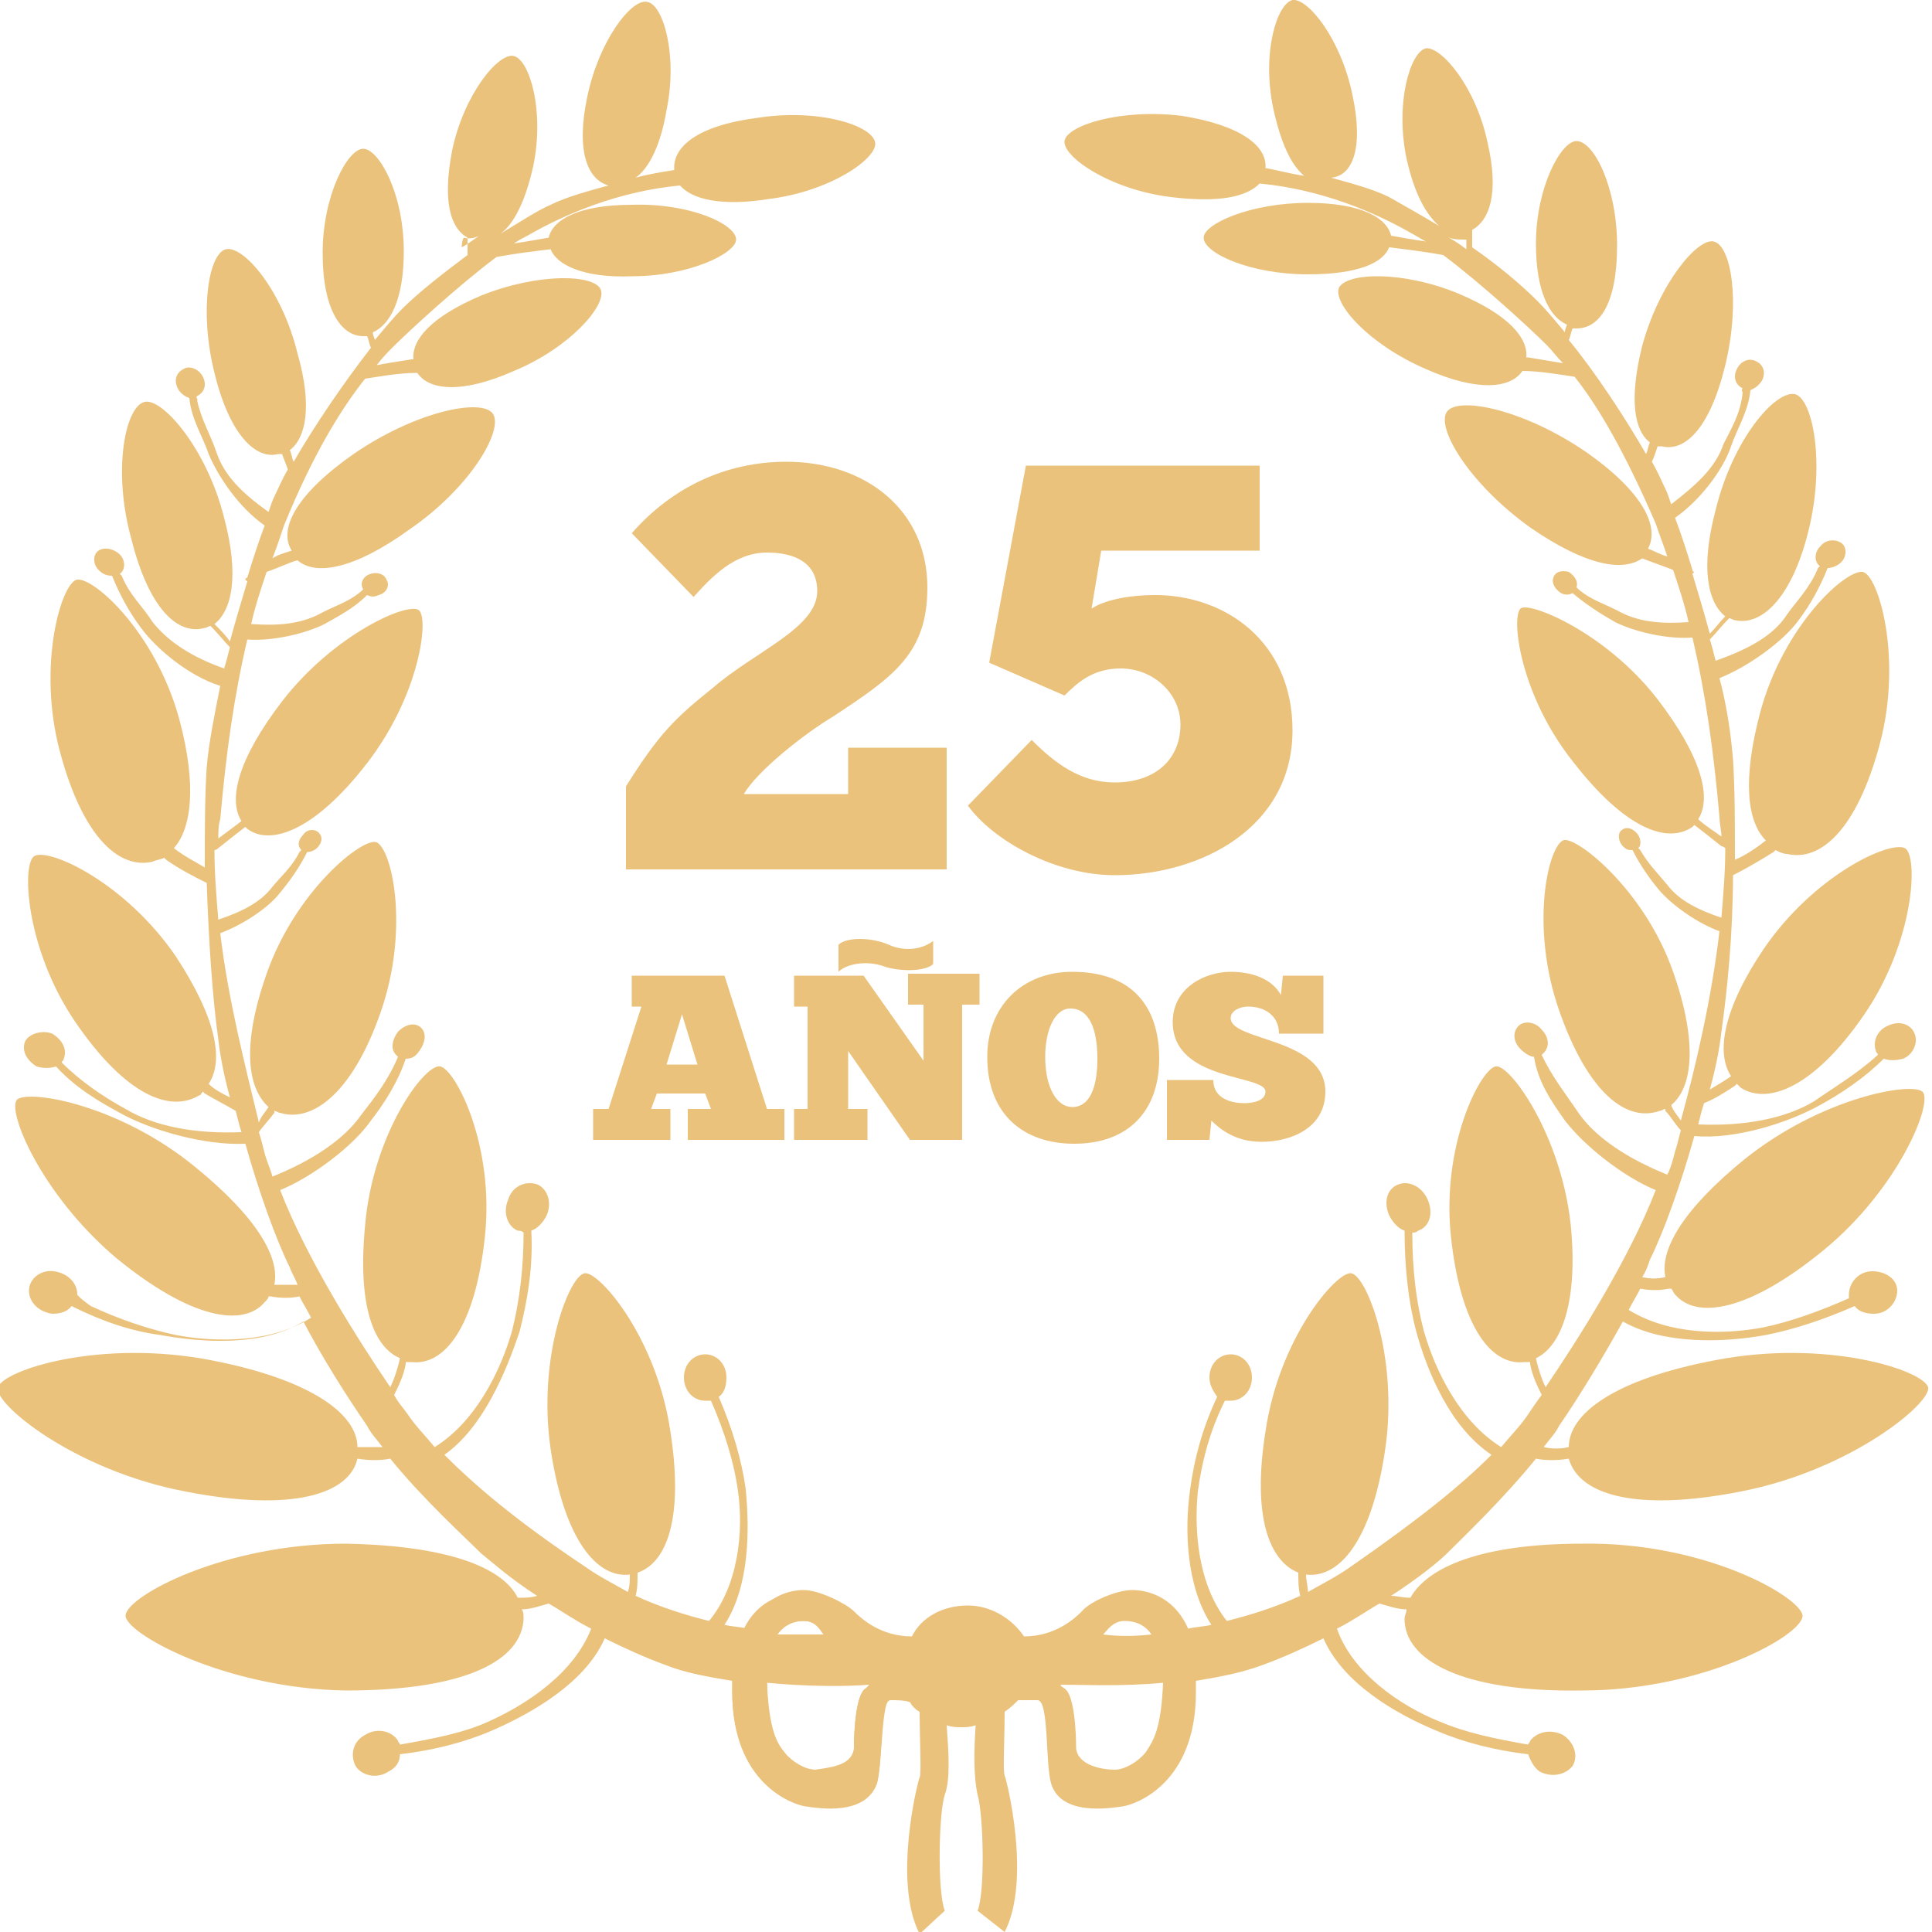 <?xml version="1.0" encoding="utf-8"?>
<!-- Generator: Adobe Illustrator 18.0.0, SVG Export Plug-In . SVG Version: 6.00 Build 0)  -->
<!DOCTYPE svg PUBLIC "-//W3C//DTD SVG 1.1//EN" "http://www.w3.org/Graphics/SVG/1.1/DTD/svg11.dtd">
<svg version="1.1" id="Layer_1" xmlns="http://www.w3.org/2000/svg" xmlns:xlink="http://www.w3.org/1999/xlink" x="0px" y="0px"
	 viewBox="0 0 100 100" enable-background="new 0 0 100 100" xml:space="preserve">
<g>
	<path fill="#EAC27C" d="M48.5,85.8c0.4,0.2-0.2,1.8-0.6,1.7c-0.4-0.1-1.2,0.3-1.8,0.4c-0.5,0.1-0.4,3.2-0.7,4.3
		c-0.5,1.7-3,1.3-3.7,1.2c-0.7-0.1-3.8-1.2-3.8-5.9c0-4.7,2.6-5,3.4-5c0.8,0,2.2,0.6,2.6,1.1c0.4,0.4,1.6,1.5,3.4,1.3
		C47.3,84.8,48.1,85.6,48.5,85.8z M44.7,86.3c-0.3-0.3-1.8-1.4-2-1.6s-0.4-0.8-1.1-0.8c-0.7,0-1.9,0.4-1.9,3c0,2.6,0.4,3.2,0.9,3.8
		c0.4,0.5,1.1,0.9,1.6,0.9c0.6,0,1.9-0.2,2-1.1c0-0.9,0.1-2.8,0.6-3.1C45.3,87.1,44.9,86.5,44.7,86.3z"/>
	<path fill="#EAC27C" d="M79.5,75.5c0.5,0.1,1.1,0.1,1.7,0c0,0,0,0,0,0c0.5,1.8,3.3,2.8,8.9,1.7c5.7-1.1,9.9-4.6,9.7-5.4
		c-0.3-0.9-5.3-2.5-11-1.4c-5.3,1-7.6,2.8-7.6,4.5c-0.4,0.1-0.9,0.1-1.3,0c0.3-0.4,0.6-0.7,0.8-1.1c1.1-1.6,2.3-3.6,3.3-5.4
		c2.1,1.2,5.2,1.1,7.4,0.7c1.5-0.3,3-0.8,4.6-1.5c0.2,0.3,0.6,0.4,1,0.4c0.7,0,1.2-0.6,1.2-1.2c0-0.6-0.6-1-1.3-1s-1.2,0.6-1.2,1.2
		c0,0.1,0,0.2,0,0.2c-1.6,0.7-3,1.2-4.4,1.5c-2.1,0.4-4.9,0.4-7-0.9c0.2-0.4,0.4-0.7,0.6-1.1c0.5,0.1,1,0.1,1.5,0c0,0,0.1,0,0.1,0
		c0.1,0.1,0.1,0.2,0.2,0.3c1.1,1.3,3.8,0.9,7.7-2.3c3.9-3.2,5.7-7.7,5.1-8.2c-0.6-0.5-5.2,0.3-9.2,3.5c-3.2,2.6-4.4,4.7-4.1,6.1
		c-0.4,0.1-0.8,0.1-1.2,0c0.2-0.3,0.3-0.6,0.4-0.9c0.7-1.4,1.6-3.9,2.3-6.4c2.1,0.2,4.9-0.7,6.5-1.6c1.1-0.6,2.3-1.4,3.3-2.4
		c0.3,0.1,0.6,0.1,1,0c0.5-0.2,0.8-0.8,0.6-1.3c-0.2-0.5-0.8-0.7-1.4-0.4c-0.5,0.2-0.8,0.8-0.6,1.3c0,0.1,0.1,0.1,0.1,0.2
		c-1.1,1-2.3,1.7-3.3,2.4c-1.5,0.9-3.6,1.3-6,1.2c0.1-0.4,0.2-0.8,0.3-1.1c0.5-0.2,1-0.5,1.6-0.9c0,0,0.1-0.1,0.1-0.1
		c0.1,0.1,0.1,0.1,0.2,0.2c1.4,0.9,3.8,0,6.4-3.8c2.6-3.8,2.8-8.2,2.1-8.6c-0.8-0.4-4.7,1.4-7.3,5.2c-2.1,3.1-2.5,5.4-1.7,6.6
		c-0.4,0.3-0.8,0.5-1.1,0.7c0.3-1.1,0.5-2.1,0.6-3c0.3-2.1,0.6-5.1,0.6-8.1c0.6-0.3,1.3-0.7,2.1-1.2c0,0,0,0,0.1-0.1
		c0.2,0.1,0.4,0.2,0.6,0.2c1.7,0.4,3.6-1.2,4.8-5.7c1.2-4.5-0.1-8.8-0.9-8.9c-0.9-0.1-4.1,2.8-5.3,7.3c-0.9,3.4-0.7,5.6,0.3,6.6
		c-0.5,0.4-1.1,0.8-1.6,1c0-1.8,0-3.6-0.1-5.2c-0.1-1.2-0.3-2.7-0.7-4.2c1.5-0.6,3.3-1.9,4.1-3c0.6-0.8,1.1-1.7,1.5-2.7
		c0.2,0,0.5-0.1,0.7-0.3c0.3-0.3,0.3-0.8,0-1c-0.3-0.2-0.8-0.2-1.1,0.2c-0.3,0.3-0.3,0.8,0,1c0,0-0.1,0.1-0.1,0.1
		c-0.4,1-1.1,1.7-1.6,2.4c-0.7,1.1-2,1.8-3.7,2.4c-0.1-0.4-0.2-0.8-0.3-1.1c0.3-0.3,0.6-0.7,1-1.1c0.1,0,0.2,0.1,0.3,0.1
		c1.3,0.3,2.9-1,3.8-4.6c0.9-3.6,0.2-6.9-0.7-7.1c-1-0.2-3.2,2.3-4.1,6c-0.8,3-0.4,4.8,0.5,5.5c-0.3,0.3-0.5,0.6-0.8,0.9
		c-0.3-1.1-0.6-2.1-0.9-3.1l0.1-0.1c0,0-0.1,0-0.1-0.1c-0.3-1-0.6-1.9-0.9-2.7c1.3-0.9,2.5-2.5,2.9-3.7c0.3-0.9,0.9-1.8,1-2.9
		c0.2-0.1,0.4-0.2,0.6-0.5c0.2-0.4,0.1-0.8-0.3-1s-0.8,0-1,0.4c-0.2,0.4-0.1,0.8,0.3,1c0,0-0.1,0.1,0,0.2c-0.1,1.1-0.6,1.9-1,2.7
		c-0.4,1.2-1.4,2.1-2.7,3.1c-0.1-0.3-0.2-0.6-0.3-0.8c-0.2-0.4-0.4-0.9-0.7-1.4c0.1-0.2,0.2-0.5,0.3-0.8c0,0,0.1,0,0.2,0
		c1.2,0.3,2.5-0.9,3.3-4.2c0.8-3.3,0.3-6.2-0.6-6.4c-0.8-0.2-2.8,2.1-3.7,5.4c-0.7,2.8-0.4,4.4,0.4,5c-0.1,0.2-0.1,0.4-0.2,0.6
		c-1.1-1.9-2.6-4.2-4-5.9c0.1-0.2,0.1-0.4,0.2-0.6c0.1,0,0.1,0,0.2,0c1.2,0,2.1-1.3,2.1-4.3s-1.2-5.4-2.1-5.4
		c-0.8,0-2.1,2.4-2.1,5.3c0,2.5,0.7,3.8,1.6,4.2c0,0.1-0.1,0.2-0.1,0.4c-0.5-0.6-1-1.2-1.4-1.6c-0.9-0.9-2.1-1.9-3.4-2.8
		c0-0.3,0-0.6,0-0.9c0.9-0.5,1.4-1.9,0.8-4.5c-0.6-2.9-2.4-5-3.2-4.9c-0.8,0.2-1.6,2.8-1,5.7c0.4,1.8,1,2.9,1.7,3.5
		c-1-0.6-1.9-1.1-2.6-1.5c-0.8-0.4-1.9-0.7-3-1C70,9.1,70.6,7.7,70,4.9c-0.6-2.9-2.3-5-3.1-4.9c-0.8,0.2-1.6,2.7-1,5.6
		c0.4,1.8,0.9,2.9,1.6,3.5c-0.7-0.1-1.4-0.3-2-0.4c0.1-1.1-1.2-2.2-4.3-2.7c-3.2-0.4-6,0.5-6.1,1.3c-0.1,0.8,2.3,2.5,5.5,2.9
		c2.5,0.3,3.9,0,4.6-0.7c3.2,0.3,6,1.5,7.9,2.6c0.2,0.1,0.5,0.3,0.7,0.4c-0.7-0.1-1.2-0.2-1.8-0.3c-0.2-0.9-1.5-1.7-4.3-1.7
		c-3,0-5.4,1.1-5.4,1.8c0,0.8,2.4,1.9,5.4,1.9c2.6,0,3.9-0.6,4.2-1.4c0.8,0.1,1.7,0.2,2.8,0.4c2,1.5,4.5,3.8,5.4,4.7
		c0.2,0.2,0.5,0.6,0.8,0.9c-0.6-0.1-1.2-0.2-1.8-0.3c0,0-0.1,0-0.1,0c0.1-1-0.9-2.2-3.5-3.3c-2.9-1.2-5.8-1.1-6.2-0.3
		c-0.3,0.8,1.5,2.9,4.5,4.2c2.7,1.2,4.4,1,5,0.1c0.9,0,2,0.2,2.7,0.3c1.2,1.5,2.6,3.9,4.2,7.6c0.2,0.6,0.4,1.1,0.6,1.7
		c-0.4-0.1-0.7-0.3-1-0.4c0.6-1.1-0.2-2.9-3.2-5c-3.2-2.2-6.6-2.9-7.2-2.1c-0.6,0.8,1.1,3.7,4.3,6c2.9,2,4.8,2.3,5.8,1.6
		c0.5,0.2,1.1,0.4,1.6,0.6c0.3,0.9,0.6,1.8,0.8,2.7c-1.4,0.1-2.5,0-3.5-0.5c-0.7-0.4-1.5-0.6-2.2-1.2c0,0-0.1-0.1-0.1-0.1
		c0.1-0.3-0.1-0.6-0.4-0.8c-0.4-0.1-0.7,0-0.8,0.3c-0.1,0.3,0.1,0.6,0.4,0.8c0.2,0.1,0.4,0.1,0.6,0c0.7,0.6,1.5,1.1,2.2,1.5
		c1,0.5,2.7,0.9,4,0.8c0.7,3,1.1,5.9,1.4,9.3c0,0.3,0.1,0.7,0.1,1c-0.4-0.3-0.9-0.6-1.2-0.9c0.7-1.1,0.2-3.2-2.1-6.2
		c-2.7-3.5-6.7-5.1-7.1-4.7c-0.5,0.5,0,4.5,2.7,7.9c2.7,3.5,4.9,4.3,6.2,3.4c0,0,0,0,0.1-0.1c0.4,0.3,0.9,0.7,1.4,1.1
		c0.1,0,0.2,0.1,0.2,0.1c0,1.2-0.1,2.4-0.2,3.6c-1.2-0.4-2.2-0.9-2.8-1.7c-0.5-0.6-1-1.1-1.4-1.8c0,0-0.1-0.1-0.1-0.1
		c0.2-0.2,0.1-0.6-0.1-0.8c-0.3-0.3-0.6-0.3-0.8-0.1c-0.2,0.2-0.1,0.6,0.1,0.8c0.2,0.2,0.3,0.2,0.5,0.2c0.4,0.8,0.9,1.5,1.4,2.1
		c0.7,0.8,2,1.7,3.1,2.1c-0.4,3.4-1.2,6.9-2,9.8c-0.2-0.3-0.4-0.5-0.5-0.8c1.1-0.9,1.4-3.2,0.1-6.9c-1.5-4.3-5.1-7.1-5.7-6.8
		c-0.8,0.4-1.7,4.5-0.2,8.8c1.5,4.3,3.5,5.8,5.2,5.2c0.1,0,0.2-0.1,0.3-0.1c0,0,0,0.1,0,0.1c0.3,0.3,0.5,0.7,0.8,1
		c-0.1,0.4-0.2,0.8-0.3,1.1c-0.1,0.4-0.2,0.8-0.4,1.2c-2-0.8-3.7-1.9-4.6-3.2c-0.6-0.9-1.4-1.9-1.9-3c0,0,0.1-0.1,0.1-0.1
		c0.3-0.3,0.3-0.8-0.1-1.2c-0.3-0.4-0.9-0.5-1.2-0.2s-0.3,0.8,0.1,1.2c0.2,0.2,0.5,0.4,0.7,0.4C79.6,56,80.3,57,81,58
		c1,1.3,3,2.9,4.7,3.6c-1.4,3.6-4,7.7-5.7,10.2c-0.2-0.4-0.4-1-0.5-1.5c1.3-0.6,2.2-2.9,1.8-6.9c-0.5-4.7-3.2-8.4-3.9-8.2
		c-0.8,0.2-2.8,4.1-2.3,8.8c0.5,4.7,2.1,6.7,3.8,6.5c0.1,0,0.2,0,0.3,0c0,0,0,0.1,0,0.1c0.1,0.6,0.4,1.2,0.6,1.6
		c-0.3,0.4-0.5,0.7-0.7,1c-0.4,0.6-0.9,1.1-1.4,1.7c-2.1-1.3-3.4-3.9-4-6c-0.4-1.5-0.6-3.2-0.6-5.1c0.1,0,0.2,0,0.3-0.1
		c0.6-0.2,0.8-0.9,0.5-1.6c-0.3-0.7-1-1-1.5-0.8c-0.6,0.2-0.8,0.9-0.5,1.6c0.2,0.4,0.5,0.7,0.8,0.8c0,1.9,0.2,3.7,0.6,5.2
		c0.6,2.2,1.8,5,3.9,6.4c-1.6,1.6-3.7,3.3-7.3,5.8c-0.7,0.5-1.5,0.9-2.2,1.3c0-0.3-0.1-0.6-0.1-0.9c1.7,0.2,3.4-1.7,4.1-6.5
		c0.7-4.8-1-9.1-1.8-9.1c-0.8,0-3.7,3.4-4.4,8.2c-0.7,4.4,0.2,6.7,1.7,7.3c0,0.4,0,0.8,0.1,1.2c-1.3,0.6-2.6,1-3.8,1.3
		c-1.5-1.9-1.7-4.7-1.5-6.7c0.2-1.5,0.6-3.1,1.4-4.7c0.1,0,0.2,0,0.3,0c0.6,0,1.1-0.5,1.1-1.2s-0.5-1.2-1.1-1.2s-1.1,0.5-1.1,1.2
		c0,0.4,0.2,0.7,0.4,1c-0.8,1.7-1.2,3.3-1.4,4.8c-0.3,2.1-0.2,5,1.1,7c-0.4,0.1-0.8,0.1-1.2,0.2c-0.8-1.8-2.3-2-2.9-2
		c-0.8,0-2.2,0.6-2.6,1.1c-0.4,0.4-1.4,1.3-3,1.3c-0.6-0.9-1.7-1.6-2.9-1.6c-1.3,0-2.4,0.6-2.9,1.6c-1.6,0-2.6-0.9-3-1.3
		c-0.4-0.4-1.8-1.1-2.6-1.1c-0.6,0-2,0.2-2.9,2c-0.4-0.1-0.8-0.1-1.2-0.2c1.3-2,1.3-4.9,1.1-7c-0.2-1.5-0.7-3.2-1.4-4.8
		c0.3-0.2,0.4-0.6,0.4-1c0-0.7-0.5-1.2-1.1-1.2s-1.1,0.5-1.1,1.2s0.5,1.2,1.1,1.2c0.1,0,0.2,0,0.3,0c0.7,1.6,1.2,3.2,1.4,4.7
		c0.3,2.1,0,4.9-1.5,6.7c-1.2-0.3-2.5-0.7-3.8-1.3c0.1-0.4,0.1-0.7,0.1-1.2c1.5-0.5,2.4-2.8,1.7-7.3c-0.7-4.8-3.6-8.2-4.4-8.2
		c-0.8,0-2.5,4.3-1.8,9.1c0.7,4.7,2.4,6.7,4.1,6.5c0,0.3,0,0.6-0.1,0.9c-0.7-0.4-1.5-0.8-2.2-1.3c-3.6-2.4-5.7-4.2-7.3-5.8
		c2-1.4,3.2-4.3,3.9-6.4c0.4-1.6,0.7-3.3,0.6-5.2c0.3-0.1,0.6-0.4,0.8-0.8c0.3-0.7,0-1.4-0.5-1.6c-0.6-0.2-1.3,0.1-1.5,0.8
		c-0.3,0.7,0,1.4,0.5,1.6c0.1,0,0.2,0,0.3,0.1c0,1.8-0.2,3.5-0.6,5.1c-0.6,2.1-1.9,4.7-4,6c-0.5-0.6-1-1.1-1.4-1.7
		c-0.2-0.3-0.5-0.6-0.7-1c0.2-0.4,0.5-1,0.6-1.6c0,0,0-0.1,0-0.1c0.1,0,0.2,0,0.3,0c1.7,0.2,3.3-1.8,3.8-6.5
		c0.5-4.7-1.5-8.6-2.3-8.8c-0.8-0.2-3.5,3.5-3.9,8.2c-0.4,4.1,0.4,6.3,1.8,6.9c-0.1,0.5-0.3,1.1-0.5,1.5c-1.7-2.5-4.3-6.6-5.7-10.2
		c1.7-0.7,3.8-2.3,4.7-3.6c0.7-0.9,1.4-2,1.8-3.2c0.3,0,0.5-0.1,0.7-0.4c0.3-0.4,0.4-0.9,0.1-1.2s-0.8-0.2-1.2,0.2
		c-0.3,0.4-0.4,0.9-0.1,1.2c0,0,0.1,0.1,0.1,0.1c-0.5,1.2-1.2,2.1-1.9,3c-0.9,1.3-2.6,2.4-4.6,3.2c-0.1-0.4-0.3-0.8-0.4-1.2
		c-0.1-0.4-0.2-0.8-0.3-1.1c0.2-0.3,0.5-0.6,0.8-1c0,0,0-0.1,0-0.1c0.1,0,0.2,0.1,0.3,0.1c1.6,0.5,3.7-0.9,5.2-5.2
		c1.5-4.3,0.6-8.4-0.2-8.8c-0.7-0.3-4.2,2.5-5.7,6.8c-1.3,3.7-1,5.9,0.1,6.9c-0.2,0.3-0.4,0.5-0.5,0.8c-0.7-2.9-1.6-6.4-2-9.8
		c1.1-0.4,2.5-1.3,3.1-2.1c0.5-0.6,1-1.3,1.4-2.1c0.2,0,0.4-0.1,0.5-0.2c0.3-0.3,0.3-0.6,0.1-0.8c-0.2-0.2-0.6-0.2-0.8,0.1
		c-0.3,0.3-0.3,0.6-0.1,0.8c0,0-0.1,0.1-0.1,0.1c-0.4,0.8-1,1.3-1.4,1.8c-0.6,0.8-1.6,1.3-2.8,1.7c-0.1-1.2-0.2-2.4-0.2-3.6
		c0.1,0,0.2-0.1,0.2-0.1c0.5-0.4,1-0.8,1.4-1.1c0,0,0,0,0.1,0.1c1.2,0.9,3.5,0.1,6.2-3.4c2.7-3.5,3.2-7.4,2.7-7.9
		c-0.5-0.5-4.4,1.2-7.1,4.7c-2.3,3-2.8,5.1-2.1,6.2c-0.4,0.3-0.8,0.6-1.2,0.9c0-0.3,0-0.7,0.1-1c0.3-3.4,0.7-6.3,1.4-9.3
		c1.3,0.1,3-0.3,4-0.8c0.7-0.4,1.5-0.8,2.2-1.5c0.2,0.1,0.4,0.1,0.6,0c0.4-0.1,0.6-0.5,0.4-0.8c-0.1-0.3-0.5-0.4-0.8-0.3
		c-0.4,0.1-0.6,0.5-0.4,0.8c0,0-0.1,0.1-0.1,0.1c-0.7,0.6-1.5,0.8-2.2,1.2c-1,0.5-2.1,0.6-3.5,0.5c0.2-0.9,0.5-1.8,0.8-2.7
		c0.6-0.2,1.2-0.5,1.6-0.6c0.9,0.8,2.9,0.5,5.8-1.6c3.2-2.2,4.9-5.2,4.3-6c-0.6-0.8-4-0.1-7.2,2.1c-3,2.1-3.9,3.9-3.2,5
		c-0.3,0.1-0.7,0.2-1,0.4c0.2-0.5,0.4-1.1,0.6-1.7c1.5-3.7,3-6.1,4.2-7.6c0.7-0.1,1.7-0.3,2.7-0.3c0.6,0.9,2.3,1.1,5-0.1
		c2.9-1.2,4.8-3.4,4.5-4.2c-0.3-0.8-3.2-0.9-6.2,0.3c-2.6,1.1-3.6,2.3-3.5,3.3c0,0-0.1,0-0.1,0c-0.6,0.1-1.3,0.2-1.8,0.3
		c0.3-0.4,0.6-0.7,0.8-0.9c0.9-0.9,3.4-3.2,5.4-4.7c1.1-0.2,2-0.3,2.8-0.4c0.3,0.8,1.7,1.5,4.2,1.4c3,0,5.4-1.2,5.4-1.9
		c0-0.8-2.4-1.9-5.4-1.8c-2.8,0-4.1,0.8-4.3,1.7c-0.6,0.1-1.1,0.2-1.8,0.3c0.3-0.2,0.5-0.3,0.7-0.4c1.9-1.1,4.7-2.3,7.9-2.6
		c0.6,0.7,2.1,1.1,4.6,0.7c3.2-0.4,5.6-2.1,5.5-2.9c-0.1-0.9-2.9-1.8-6.1-1.3c-3.1,0.4-4.4,1.5-4.3,2.7c-0.6,0.1-1.3,0.2-2,0.4
		c0.7-0.5,1.3-1.7,1.6-3.5c0.6-2.9-0.2-5.5-1-5.6c-0.8-0.2-2.5,2-3.1,4.9c-0.6,2.8,0,4.3,1.1,4.6c-1.1,0.3-2.2,0.6-3,1
		c-0.7,0.3-1.6,0.9-2.6,1.5c0.7-0.5,1.3-1.7,1.7-3.5c0.6-2.9-0.2-5.5-1-5.7c-0.8-0.2-2.6,2-3.2,4.9c-0.5,2.6-0.1,4,0.8,4.5
		c0,0.3,0,0.7,0,0.9c-1.2,0.9-2.5,1.9-3.4,2.8c-0.4,0.4-0.9,1-1.4,1.6c0-0.1-0.1-0.2-0.1-0.4c0.9-0.4,1.6-1.7,1.6-4.2
		c0-3-1.3-5.3-2.1-5.3c-0.8,0-2.1,2.4-2.1,5.4c0,3,1,4.3,2.1,4.3c0.1,0,0.1,0,0.2,0c0.1,0.2,0.1,0.4,0.2,0.6c-1.4,1.8-2.9,4-4,5.9
		c-0.1-0.2-0.1-0.4-0.2-0.6c0.8-0.6,1.2-2.2,0.4-5c-0.8-3.3-2.8-5.6-3.7-5.4c-0.9,0.2-1.4,3.2-0.6,6.4c0.8,3.3,2.2,4.5,3.3,4.2
		c0.1,0,0.1,0,0.2,0c0.1,0.3,0.2,0.5,0.3,0.8c-0.3,0.5-0.5,1-0.7,1.4c-0.1,0.2-0.2,0.5-0.3,0.8c-1.4-1-2.3-1.9-2.7-3.1
		c-0.3-0.9-0.8-1.7-1-2.7c0.1,0-0.1-0.1,0-0.2c0.4-0.2,0.5-0.6,0.3-1c-0.2-0.4-0.7-0.6-1-0.4c-0.4,0.2-0.5,0.6-0.3,1
		c0.1,0.2,0.3,0.4,0.6,0.5c0.1,1.1,0.7,2,1,2.9c0.5,1.2,1.6,2.8,2.9,3.7c-0.3,0.8-0.6,1.7-0.9,2.7c0,0-0.1,0-0.1,0.1l0.1,0.1
		c-0.3,1-0.6,2-0.9,3.1c-0.2-0.3-0.5-0.6-0.8-0.9c0.9-0.7,1.3-2.5,0.5-5.5c-0.9-3.6-3.2-6.2-4.1-6c-1,0.2-1.7,3.5-0.7,7.1
		c0.9,3.6,2.4,5,3.8,4.6c0.1,0,0.2-0.1,0.3-0.1c0.4,0.4,0.7,0.8,1,1.1c-0.1,0.4-0.2,0.8-0.3,1.1c-1.7-0.6-2.9-1.4-3.7-2.4
		c-0.5-0.8-1.2-1.4-1.6-2.4c0,0-0.1-0.1-0.1-0.1c0.3-0.2,0.3-0.7,0-1c-0.3-0.3-0.8-0.4-1.1-0.2c-0.3,0.2-0.3,0.7,0,1
		c0.2,0.2,0.4,0.3,0.7,0.3c0.4,1,0.9,1.9,1.5,2.7c0.8,1.1,2.5,2.5,4.1,3c-0.3,1.5-0.6,3-0.7,4.2c-0.1,1.5-0.1,3.3-0.1,5.2
		c-0.5-0.3-1.1-0.6-1.6-1c0.9-1,1.2-3.2,0.3-6.6c-1.2-4.5-4.4-7.4-5.3-7.3c-0.8,0.1-2.1,4.4-0.9,8.9c1.2,4.5,3.1,6.1,4.8,5.7
		c0.2-0.1,0.4-0.1,0.6-0.2c0,0,0,0,0.1,0.1c0.7,0.5,1.5,0.9,2.1,1.2c0.1,3,0.3,6,0.6,8.1c0.1,0.9,0.3,1.9,0.6,3
		c-0.4-0.2-0.8-0.4-1.1-0.7c0.8-1.2,0.4-3.4-1.7-6.6c-2.6-3.8-6.5-5.6-7.3-5.2c-0.7,0.3-0.5,4.8,2.1,8.6c2.6,3.8,4.9,4.7,6.4,3.8
		c0.1,0,0.1-0.1,0.2-0.2c0,0,0.1,0.1,0.1,0.1c0.5,0.3,1.1,0.6,1.6,0.9c0.1,0.4,0.2,0.8,0.3,1.1c-2.4,0.1-4.5-0.3-6-1.2
		c-1.1-0.6-2.3-1.4-3.3-2.4c0-0.1,0.1-0.1,0.1-0.2c0.2-0.5-0.1-1-0.6-1.3c-0.5-0.2-1.2,0-1.4,0.4c-0.2,0.5,0.1,1,0.6,1.3
		c0.3,0.1,0.7,0.1,1,0c1,1.1,2.2,1.8,3.3,2.4c1.6,0.9,4.4,1.7,6.5,1.6c0.7,2.5,1.6,5,2.3,6.4c0.1,0.3,0.3,0.6,0.4,0.9
		c-0.4,0-0.8,0-1.2,0c0.3-1.4-0.9-3.5-4.1-6.1c-3.9-3.2-8.5-4-9.2-3.5c-0.6,0.5,1.2,4.9,5.1,8.2c3.9,3.2,6.6,3.6,7.7,2.3
		c0.1-0.1,0.2-0.2,0.2-0.3c0,0,0.1,0,0.1,0c0.5,0.1,1.1,0.1,1.5,0c0.2,0.4,0.4,0.7,0.6,1.1c-2,1.3-4.9,1.3-7,0.9
		c-1.4-0.3-2.9-0.8-4.4-1.5C4,67.1,4,67,4,67c0-0.6-0.5-1.1-1.2-1.2s-1.3,0.4-1.3,1c0,0.6,0.5,1.1,1.2,1.2c0.4,0,0.8-0.1,1-0.4
		c1.6,0.8,3.1,1.3,4.6,1.5c2.2,0.4,5.3,0.6,7.4-0.7c1,1.9,2.2,3.8,3.3,5.4c0.2,0.4,0.5,0.7,0.8,1.1c-0.4,0-0.9,0-1.3,0
		c0-1.7-2.4-3.5-7.6-4.5c-5.7-1.1-10.7,0.5-11,1.4c-0.3,0.8,3.9,4.3,9.7,5.4c5.6,1.1,8.5,0.1,8.9-1.7c0,0,0,0,0,0
		c0.6,0.1,1.2,0.1,1.7,0c1.7,2.1,3.9,4.1,4.7,4.9c0.5,0.4,1.5,1.3,2.9,2.2c-0.3,0.1-0.7,0.1-1,0.1c-0.8-1.6-3.7-2.7-8.9-2.8
		c-6.3,0-11.3,2.7-11.4,3.7c-0.1,0.9,5.1,3.8,11.4,3.9c6.3,0,9.1-1.6,9.2-3.7c0-0.2,0-0.4-0.1-0.5c0.5,0,1-0.2,1.4-0.3
		c0.7,0.4,1.4,0.9,2.2,1.3c-0.9,2.3-3.3,3.9-5.3,4.8c-1.3,0.6-2.9,0.9-4.6,1.2c0-0.1-0.1-0.1-0.1-0.2c-0.3-0.5-1.1-0.7-1.7-0.3
		c-0.6,0.3-0.8,1-0.5,1.6c0.3,0.5,1.1,0.7,1.7,0.3c0.4-0.2,0.6-0.5,0.6-0.9c1.7-0.2,3.3-0.6,4.7-1.2c2.1-0.9,4.9-2.5,5.9-4.8
		c1,0.5,2.1,1,3.2,1.4c1,0.4,2.2,0.6,3.4,0.8c0,0.2,0,0.4,0,0.6c0,4.7,3.1,5.8,3.8,5.9c0.7,0.1,3.1,0.5,3.7-1.2
		c0.3-1.1,0.1-4.3,0.7-4.3c0.3,0,0.7,0,1,0.1c0.1,0.2,0.3,0.4,0.5,0.5c0,1.4,0.1,3.2,0,3.4c-0.1,0.2-1.4,5.4,0,8.1l1.3-1.2
		c-0.4-1.1-0.3-5.1,0-6c0.3-0.8,0.2-2.2,0.1-3.6c0.3,0.1,0.5,0.1,0.8,0.1c0.2,0,0.4,0,0.7-0.1c-0.1,1.4-0.1,2.7,0.1,3.6
		c0.3,1,0.4,5,0,6L52,100c1.4-2.7,0.1-7.9,0-8.1c-0.1-0.2,0-1.9,0-3.3c0.3-0.2,0.5-0.4,0.7-0.6c0.3,0,0.7,0,1,0
		c0.6,0,0.4,3.2,0.7,4.3c0.5,1.7,3,1.3,3.7,1.2c0.7-0.1,3.8-1.2,3.8-5.9c0-0.2,0-0.4,0-0.6c1.2-0.2,2.3-0.4,3.4-0.8
		c1.1-0.4,2.2-0.9,3.2-1.4c1,2.3,3.7,3.9,5.9,4.8c1.4,0.6,3,1,4.7,1.2c0.1,0.3,0.3,0.7,0.6,0.9c0.6,0.3,1.3,0.2,1.7-0.3
		c0.3-0.5,0.1-1.2-0.5-1.6c-0.6-0.3-1.3-0.2-1.7,0.3c0,0.1-0.1,0.1-0.1,0.2c-1.7-0.3-3.2-0.6-4.6-1.2c-2-0.8-4.5-2.5-5.3-4.8
		c0.8-0.4,1.5-0.9,2.2-1.3c0.4,0.1,0.9,0.3,1.4,0.3c0,0.2-0.1,0.3-0.1,0.5c0,2.1,2.9,3.8,9.2,3.7c6.3,0,11.5-2.9,11.4-3.9
		c-0.2-1-5.1-3.8-11.4-3.7c-5.2,0-8,1.2-8.9,2.8c-0.4,0-0.7-0.1-1-0.1c1.4-0.9,2.5-1.8,2.9-2.2C75.7,79.6,77.8,77.6,79.5,75.5z
		 M75.9,12.9c-0.4-0.3-0.7-0.5-1.1-0.7c0.3,0.2,0.7,0.2,1,0.2c0,0,0,0,0.1,0C75.9,12.5,75.9,12.7,75.9,12.9z M24,12.3
		c0.3,0.1,0.7,0,1-0.2c-0.4,0.2-0.7,0.5-1.1,0.7C23.9,12.7,23.9,12.5,24,12.3C23.9,12.3,23.9,12.3,24,12.3z M41.6,83.9
		c0.7,0,0.9,0.5,1.1,0.7c-0.7,0-1.6,0-2.5,0C40.6,84,41.2,83.9,41.6,83.9z M44.8,87.4c-0.5,0.3-0.6,2.2-0.6,3.1c0,0.9-1.4,1-2,1.1
		c-0.6,0-1.2-0.3-1.6-0.9c-0.4-0.5-0.8-1.2-0.9-3.6c2.1,0.2,4.1,0.2,5.3,0.1C44.9,87.3,44.9,87.3,44.8,87.4z M58.2,83.9
		c0.4,0,1,0.1,1.4,0.7c-0.9,0.1-1.7,0.1-2.5,0C57.3,84.4,57.6,83.9,58.2,83.9z M59.3,90.7c-0.4,0.5-1.1,0.9-1.6,0.9
		c-0.6,0-1.9-0.2-2-1.1c0-0.9-0.1-2.8-0.6-3.1c-0.1-0.1-0.2-0.1-0.2-0.2c1.2,0,3.2,0.1,5.3-0.1C60.1,89.5,59.7,90.1,59.3,90.7z"/>
	<g>
		<g>
			<path fill="#EAC27C" d="M32.7,27.6c2.1-2.4,4.9-3.7,8-3.7c4.1,0,7.3,2.5,7.3,6.5c0,3.4-1.7,4.6-4.9,6.7c-1.5,0.9-3.9,2.8-4.6,4
				h5.4v-2.4H49V45H32.4v-4.3c1.7-2.7,2.5-3.5,4.5-5.1c2.2-1.9,5.4-3.1,5.4-5c0-1.5-1.2-2-2.6-2c-1.7,0-2.9,1.3-3.8,2.3L32.7,27.6z"
				/>
			<path fill="#EAC27C" d="M56.5,31.5c0.6-0.4,1.8-0.7,3.3-0.7c3.6,0,7.1,2.4,7.1,7c0,5-4.7,7.5-9.2,7.5c-3.1,0-6.3-1.8-7.6-3.6
				l3.3-3.4c1.2,1.2,2.5,2.2,4.3,2.2c2.1,0,3.4-1.2,3.4-3c0-1.6-1.4-2.9-3.1-2.9c-1.4,0-2.2,0.7-2.9,1.4l-3.9-1.7l1.9-10.2h12.1v4.4
				H57L56.5,31.5z"/>
		</g>
		<g>
			<path fill="#EAC27C" d="M35.6,59v-1.6h1.2l-0.3-0.8H34l-0.3,0.8h1V59h-4v-1.6h0.8l1.7-5.3h-0.5v-1.6h4.8l2.2,6.9h0.9V59H35.6z
				 M36.1,55.1l-0.8-2.6l-0.8,2.6H36.1z"/>
			<path fill="#EAC27C" d="M49.8,52.1V59h-2.7l-3.2-4.6v3h1V59h-3.8v-1.6h0.7v-5.3h-0.7v-1.6h3.6l3.1,4.4v-2.9h-0.8v-1.6h3.7v1.6
				H49.8z M43.4,50.3c0.4-0.4,1.4-0.6,2.3-0.3c0.8,0.3,2.2,0.3,2.6-0.1v-1.2c-0.5,0.4-1.4,0.6-2.3,0.2c-0.9-0.4-2.2-0.4-2.6,0V50.3z
				"/>
			<path fill="#EAC27C" d="M51.1,54.7c0-2.6,1.8-4.4,4.4-4.4c3.1,0,4.5,1.8,4.5,4.5c0,2.7-1.6,4.4-4.4,4.4
				C53,59.2,51.1,57.7,51.1,54.7z M56.8,54.8c0-1.5-0.4-2.6-1.4-2.6c-0.8,0-1.3,1.1-1.3,2.5c0,1.6,0.6,2.6,1.4,2.6
				C56.4,57.3,56.8,56.3,56.8,54.8z"/>
			<path fill="#EAC27C" d="M60.5,55.9h2.3c0,1,1,1.2,1.6,1.2c0.4,0,1.1-0.1,1.1-0.6c0-0.9-4.8-0.5-4.8-3.6c0-1.8,1.7-2.6,3-2.6
				c1,0,2.1,0.3,2.6,1.2l0.1-1h2.1v3h-2.3c0-0.9-0.7-1.4-1.6-1.4c-0.4,0-0.9,0.2-0.9,0.6c0,1.2,4.9,1,4.9,3.8c0,1.9-1.8,2.6-3.3,2.6
				c-1.3,0-2.1-0.6-2.6-1.1L62.6,59h-2.2V55.9z"/>
		</g>
	</g>
</g>
</svg>
